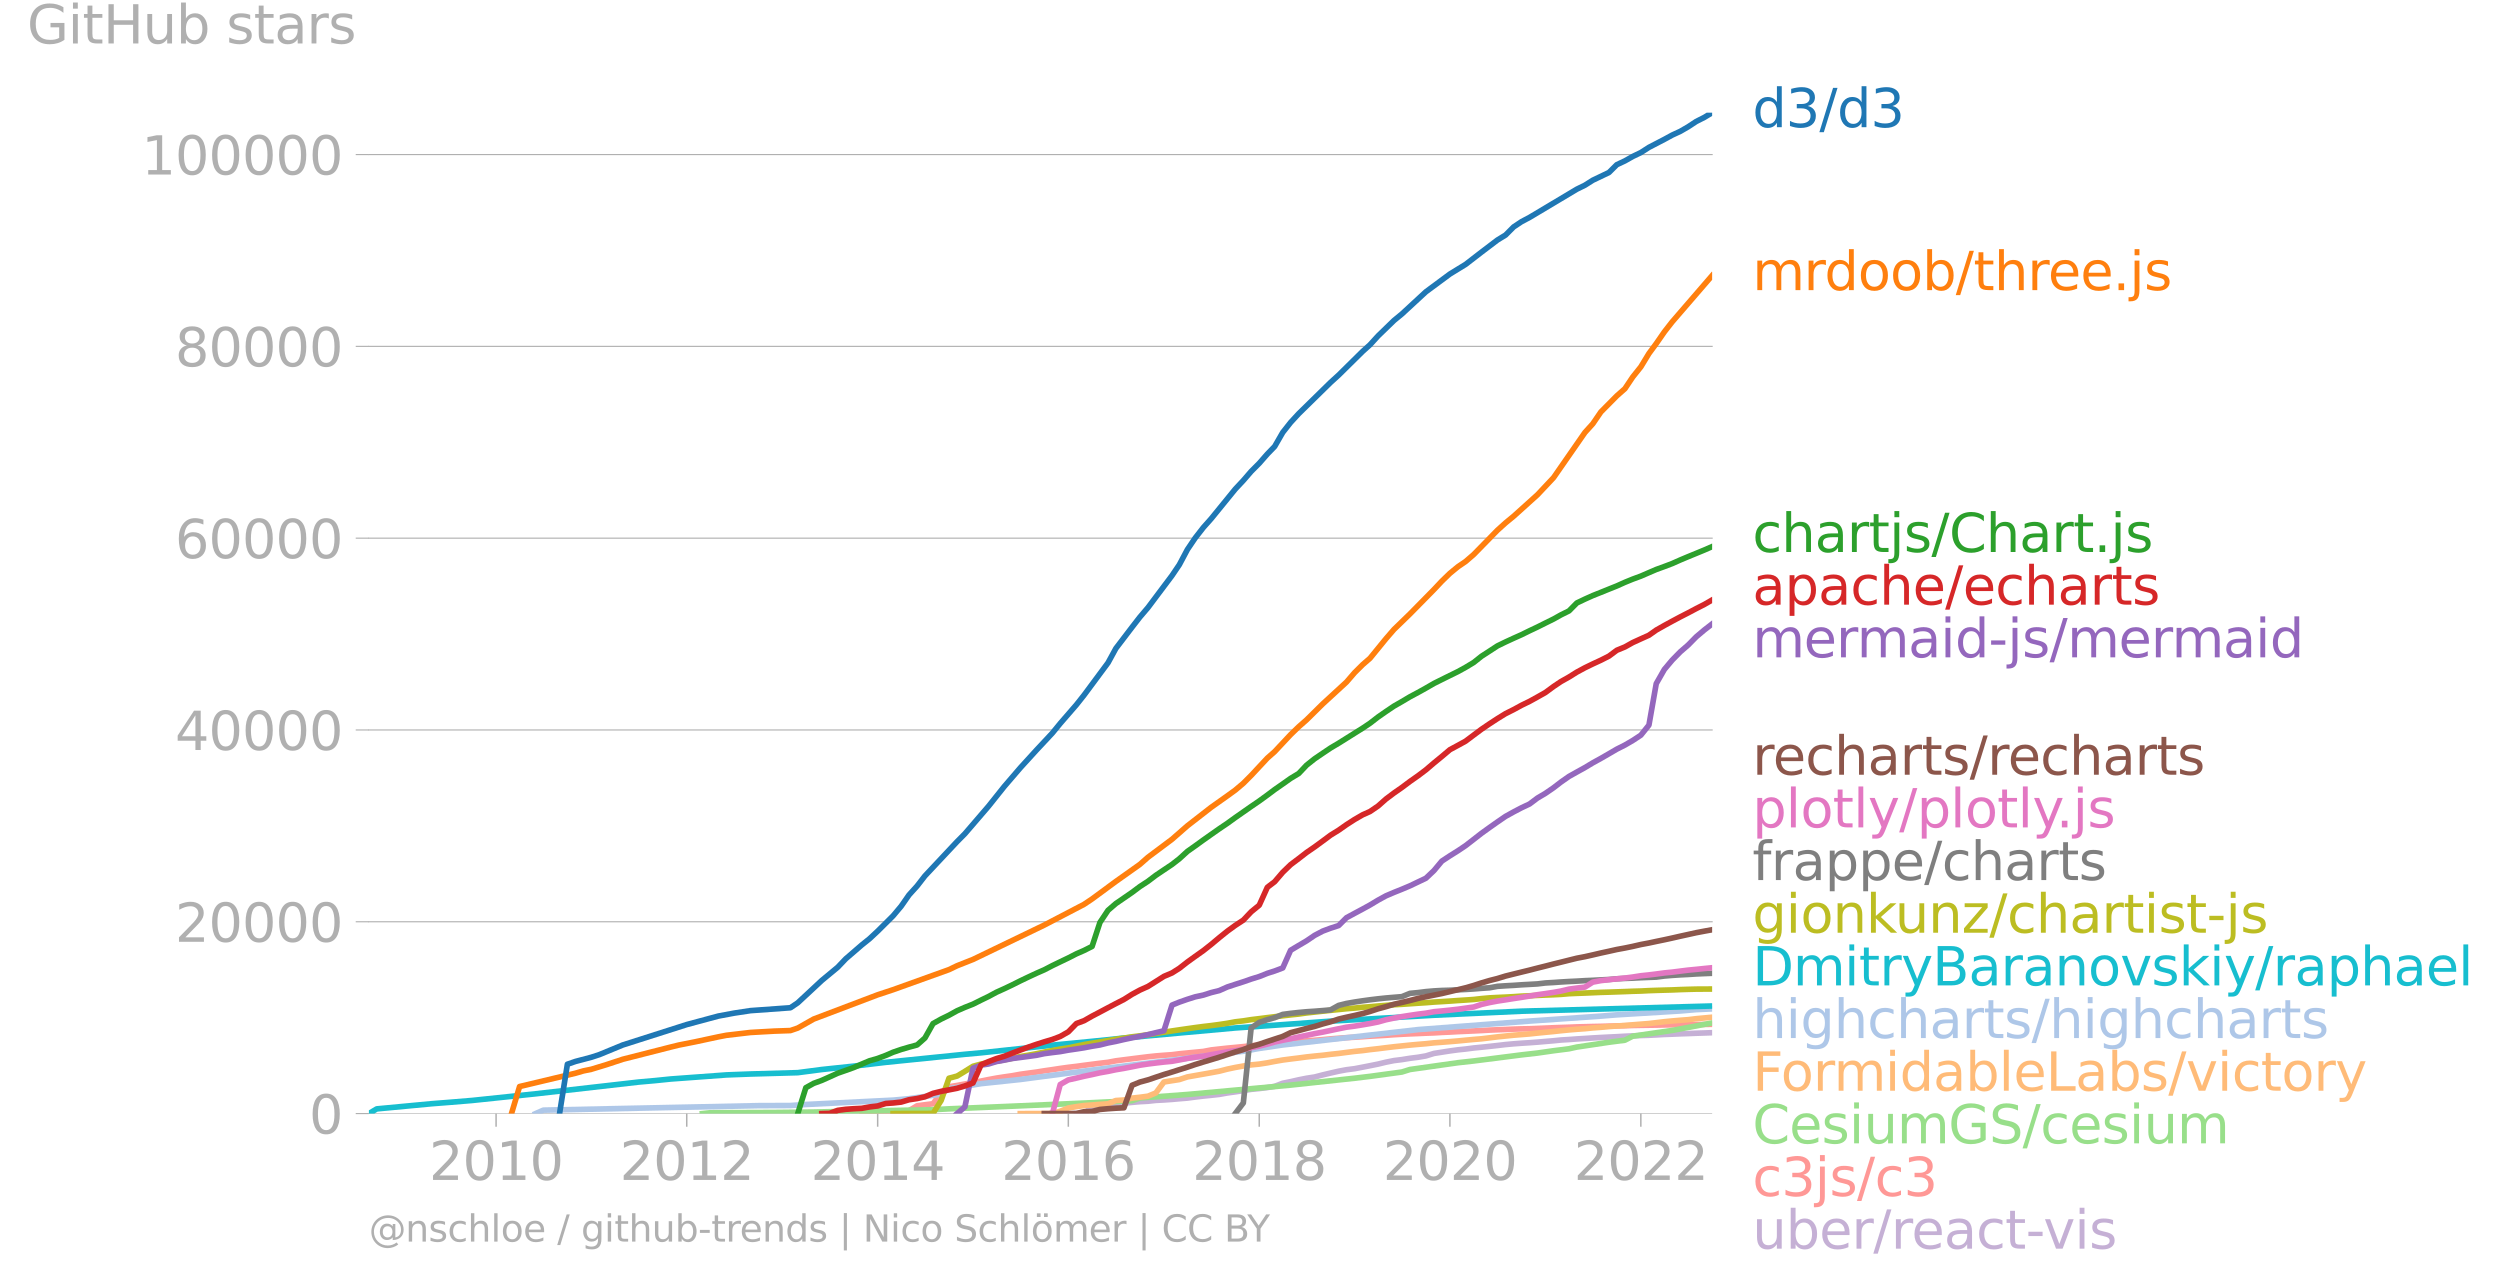 <svg xmlns:xlink="http://www.w3.org/1999/xlink" width="886.21" height="456.119" viewBox="0 0 664.657 342.089" xmlns="http://www.w3.org/2000/svg"><defs><style>*{stroke-linejoin:round;stroke-linecap:butt}</style></defs><g id="figure_1"><path d="M0 342.09h664.657V0H0v342.09z" style="fill:none" id="patch_1"/><g id="axes_1"><path d="M98.073 296.063h357.12V29.951H98.073v266.112z" style="fill:none" id="patch_2"/><g id="matplotlib.axis_1"><g id="xtick_1"><g id="line2d_1"><defs><path id="m203d5ace37" d="M0 0v3.5" style="stroke:#b0b0b0;stroke-width:.4"/></defs><use xlink:href="#m203d5ace37" x="131.889" y="296.063" style="fill:#b0b0b0;stroke:#b0b0b0;stroke-width:.4"/></g><g style="fill:#b0b0b0" transform="matrix(.14 0 0 -.14 114.074 313.7)" id="text_1"><defs><path id="DejaVuSans-32" d="M1228 531h2203V0H469v531q359 372 979 998 621 627 780 809 303 340 423 576 121 236 121 464 0 372-261 606-261 235-680 235-297 0-627-103-329-103-704-313v638q381 153 712 231 332 78 607 78 725 0 1156-363 431-362 431-968 0-288-108-546-107-257-392-607-78-91-497-524-418-433-1181-1211z" transform="scale(.016)"/><path id="DejaVuSans-30" d="M2034 4250q-487 0-733-480-245-479-245-1442 0-959 245-1439 246-480 733-480 491 0 736 480 246 480 246 1439 0 963-246 1442-245 480-736 480zm0 500q785 0 1199-621 414-620 414-1801 0-1178-414-1799Q2819-91 2034-91q-784 0-1198 620-414 621-414 1799 0 1181 414 1801 414 621 1198 621z" transform="scale(.016)"/><path id="DejaVuSans-31" d="M794 531h1031v3560L703 3866v575l1116 225h631V531h1031V0H794v531z" transform="scale(.016)"/></defs><use xlink:href="#DejaVuSans-32"/><use xlink:href="#DejaVuSans-30" x="63.623"/><use xlink:href="#DejaVuSans-31" x="127.246"/><use xlink:href="#DejaVuSans-30" x="190.869"/></g></g><g id="xtick_2"><use xlink:href="#m203d5ace37" x="182.579" y="296.063" style="fill:#b0b0b0;stroke:#b0b0b0;stroke-width:.4" id="line2d_2"/><g style="fill:#b0b0b0" transform="matrix(.14 0 0 -.14 164.764 313.7)" id="text_2"><use xlink:href="#DejaVuSans-32"/><use xlink:href="#DejaVuSans-30" x="63.623"/><use xlink:href="#DejaVuSans-31" x="127.246"/><use xlink:href="#DejaVuSans-32" x="190.869"/></g></g><g id="xtick_3"><use xlink:href="#m203d5ace37" x="233.338" y="296.063" style="fill:#b0b0b0;stroke:#b0b0b0;stroke-width:.4" id="line2d_3"/><g style="fill:#b0b0b0" transform="matrix(.14 0 0 -.14 215.523 313.7)" id="text_3"><defs><path id="DejaVuSans-34" d="M2419 4116 825 1625h1594v2491zm-166 550h794V1625h666v-525h-666V0h-628v1100H313v609l1940 2957z" transform="scale(.016)"/></defs><use xlink:href="#DejaVuSans-32"/><use xlink:href="#DejaVuSans-30" x="63.623"/><use xlink:href="#DejaVuSans-31" x="127.246"/><use xlink:href="#DejaVuSans-34" x="190.869"/></g></g><g id="xtick_4"><use xlink:href="#m203d5ace37" x="284.028" y="296.063" style="fill:#b0b0b0;stroke:#b0b0b0;stroke-width:.4" id="line2d_4"/><g style="fill:#b0b0b0" transform="matrix(.14 0 0 -.14 266.213 313.7)" id="text_4"><defs><path id="DejaVuSans-36" d="M2113 2584q-425 0-674-291-248-290-248-796 0-503 248-796 249-292 674-292t673 292q248 293 248 796 0 506-248 796-248 291-673 291zm1253 1979v-575q-238 112-480 171-242 60-480 60-625 0-955-422-329-422-376-1275 184 272 462 417 279 145 613 145 703 0 1111-427 408-426 408-1160 0-719-425-1154Q2819-91 2113-91q-810 0-1238 620-428 621-428 1799 0 1106 525 1764t1409 658q238 0 480-47t505-140z" transform="scale(.016)"/></defs><use xlink:href="#DejaVuSans-32"/><use xlink:href="#DejaVuSans-30" x="63.623"/><use xlink:href="#DejaVuSans-31" x="127.246"/><use xlink:href="#DejaVuSans-36" x="190.869"/></g></g><g id="xtick_5"><use xlink:href="#m203d5ace37" x="334.788" y="296.063" style="fill:#b0b0b0;stroke:#b0b0b0;stroke-width:.4" id="line2d_5"/><g style="fill:#b0b0b0" transform="matrix(.14 0 0 -.14 316.973 313.7)" id="text_5"><defs><path id="DejaVuSans-38" d="M2034 2216q-450 0-708-241-257-241-257-662 0-422 257-663 258-241 708-241t709 242q260 243 260 662 0 421-258 662-257 241-711 241zm-631 268q-406 100-633 378-226 279-226 679 0 559 398 884 399 325 1092 325 697 0 1094-325t397-884q0-400-227-679-226-278-629-378 456-106 710-416 255-309 255-755 0-679-414-1042Q2806-91 2034-91q-771 0-1186 362-414 363-414 1042 0 446 256 755 257 310 713 416zm-231 997q0-362 226-565 227-203 636-203 407 0 636 203 230 203 230 565 0 363-230 566-229 203-636 203-409 0-636-203-226-203-226-566z" transform="scale(.016)"/></defs><use xlink:href="#DejaVuSans-32"/><use xlink:href="#DejaVuSans-30" x="63.623"/><use xlink:href="#DejaVuSans-31" x="127.246"/><use xlink:href="#DejaVuSans-38" x="190.869"/></g></g><g id="xtick_6"><use xlink:href="#m203d5ace37" x="385.477" y="296.063" style="fill:#b0b0b0;stroke:#b0b0b0;stroke-width:.4" id="line2d_6"/><g style="fill:#b0b0b0" transform="matrix(.14 0 0 -.14 367.662 313.7)" id="text_6"><use xlink:href="#DejaVuSans-32"/><use xlink:href="#DejaVuSans-30" x="63.623"/><use xlink:href="#DejaVuSans-32" x="127.246"/><use xlink:href="#DejaVuSans-30" x="190.869"/></g></g><g id="xtick_7"><use xlink:href="#m203d5ace37" x="436.237" y="296.063" style="fill:#b0b0b0;stroke:#b0b0b0;stroke-width:.4" id="line2d_7"/><g style="fill:#b0b0b0" transform="matrix(.14 0 0 -.14 418.422 313.7)" id="text_7"><use xlink:href="#DejaVuSans-32"/><use xlink:href="#DejaVuSans-30" x="63.623"/><use xlink:href="#DejaVuSans-32" x="127.246"/><use xlink:href="#DejaVuSans-32" x="190.869"/></g></g></g><g id="matplotlib.axis_2"><g id="ytick_1"><path d="M98.073 296.063h357.12" clip-path="url(#pa56638ba76)" style="fill:none;stroke:#b0b0b0;stroke-width:.3;stroke-linecap:square" id="line2d_8"/><g id="line2d_9"><defs><path id="ma652ba17bc" d="M0 0h-3.5" style="stroke:#b0b0b0;stroke-width:.3"/></defs><use xlink:href="#ma652ba17bc" x="98.073" y="296.063" style="fill:#b0b0b0;stroke:#b0b0b0;stroke-width:.3"/></g><use xlink:href="#DejaVuSans-30" style="fill:#b0b0b0" transform="matrix(.14 0 0 -.14 82.166 301.382)" id="text_8"/></g><g id="ytick_2"><path d="M98.073 245.068h357.12" clip-path="url(#pa56638ba76)" style="fill:none;stroke:#b0b0b0;stroke-width:.3;stroke-linecap:square" id="line2d_10"/><use xlink:href="#ma652ba17bc" x="98.073" y="245.068" style="fill:#b0b0b0;stroke:#b0b0b0;stroke-width:.3" id="line2d_11"/><g style="fill:#b0b0b0" transform="matrix(.14 0 0 -.14 46.536 250.387)" id="text_9"><use xlink:href="#DejaVuSans-32"/><use xlink:href="#DejaVuSans-30" x="63.623"/><use xlink:href="#DejaVuSans-30" x="127.246"/><use xlink:href="#DejaVuSans-30" x="190.869"/><use xlink:href="#DejaVuSans-30" x="254.492"/></g></g><g id="ytick_3"><path d="M98.073 194.072h357.12" clip-path="url(#pa56638ba76)" style="fill:none;stroke:#b0b0b0;stroke-width:.3;stroke-linecap:square" id="line2d_12"/><use xlink:href="#ma652ba17bc" x="98.073" y="194.072" style="fill:#b0b0b0;stroke:#b0b0b0;stroke-width:.3" id="line2d_13"/><g style="fill:#b0b0b0" transform="matrix(.14 0 0 -.14 46.536 199.391)" id="text_10"><use xlink:href="#DejaVuSans-34"/><use xlink:href="#DejaVuSans-30" x="63.623"/><use xlink:href="#DejaVuSans-30" x="127.246"/><use xlink:href="#DejaVuSans-30" x="190.869"/><use xlink:href="#DejaVuSans-30" x="254.492"/></g></g><g id="ytick_4"><path d="M98.073 143.077h357.12" clip-path="url(#pa56638ba76)" style="fill:none;stroke:#b0b0b0;stroke-width:.3;stroke-linecap:square" id="line2d_14"/><use xlink:href="#ma652ba17bc" x="98.073" y="143.077" style="fill:#b0b0b0;stroke:#b0b0b0;stroke-width:.3" id="line2d_15"/><g style="fill:#b0b0b0" transform="matrix(.14 0 0 -.14 46.536 148.396)" id="text_11"><use xlink:href="#DejaVuSans-36"/><use xlink:href="#DejaVuSans-30" x="63.623"/><use xlink:href="#DejaVuSans-30" x="127.246"/><use xlink:href="#DejaVuSans-30" x="190.869"/><use xlink:href="#DejaVuSans-30" x="254.492"/></g></g><g id="ytick_5"><path d="M98.073 92.081h357.12" clip-path="url(#pa56638ba76)" style="fill:none;stroke:#b0b0b0;stroke-width:.3;stroke-linecap:square" id="line2d_16"/><use xlink:href="#ma652ba17bc" x="98.073" y="92.081" style="fill:#b0b0b0;stroke:#b0b0b0;stroke-width:.3" id="line2d_17"/><g style="fill:#b0b0b0" transform="matrix(.14 0 0 -.14 46.536 97.4)" id="text_12"><use xlink:href="#DejaVuSans-38"/><use xlink:href="#DejaVuSans-30" x="63.623"/><use xlink:href="#DejaVuSans-30" x="127.246"/><use xlink:href="#DejaVuSans-30" x="190.869"/><use xlink:href="#DejaVuSans-30" x="254.492"/></g></g><g id="ytick_6"><path d="M98.073 41.086h357.12" clip-path="url(#pa56638ba76)" style="fill:none;stroke:#b0b0b0;stroke-width:.3;stroke-linecap:square" id="line2d_18"/><use xlink:href="#ma652ba17bc" x="98.073" y="41.086" style="fill:#b0b0b0;stroke:#b0b0b0;stroke-width:.3" id="line2d_19"/><g style="fill:#b0b0b0" transform="matrix(.14 0 0 -.14 37.628 46.405)" id="text_13"><use xlink:href="#DejaVuSans-31"/><use xlink:href="#DejaVuSans-30" x="63.623"/><use xlink:href="#DejaVuSans-30" x="127.246"/><use xlink:href="#DejaVuSans-30" x="190.869"/><use xlink:href="#DejaVuSans-30" x="254.492"/><use xlink:href="#DejaVuSans-30" x="318.115"/></g></g><g style="fill:#b0b0b0" transform="matrix(.14 0 0 -.14 7.2 11.563)" id="text_14"><defs><path id="DejaVuSans-47" d="M3809 666v1253H2778v519h1656V434q-365-259-806-392-440-133-940-133-1094 0-1712 639-617 640-617 1780 0 1144 617 1783 618 639 1712 639 456 0 867-113 411-112 758-331v-672q-350 297-744 447t-828 150q-857 0-1287-478-429-478-429-1425 0-944 429-1422 430-478 1287-478 334 0 596 58 263 58 472 180z" transform="scale(.016)"/><path id="DejaVuSans-69" d="M603 3500h575V0H603v3500zm0 1363h575v-729H603v729z" transform="scale(.016)"/><path id="DejaVuSans-74" d="M1172 4494v-994h1184v-447H1172V1153q0-428 117-550t477-122h590V0h-590q-666 0-919 248-253 249-253 905v1900H172v447h422v994h578z" transform="scale(.016)"/><path id="DejaVuSans-48" d="M628 4666h631V2753h2294v1913h631V0h-631v2222H1259V0H628v4666z" transform="scale(.016)"/><path id="DejaVuSans-75" d="M544 1381v2119h575V1403q0-497 193-746 194-248 582-248 465 0 735 297 271 297 271 810v1984h575V0h-575v538q-209-319-486-474-276-155-642-155-603 0-916 375-312 375-312 1097zm1447 2203z" transform="scale(.016)"/><path id="DejaVuSans-62" d="M3116 1747q0 634-261 995t-717 361q-457 0-718-361t-261-995q0-634 261-995t718-361q456 0 717 361t261 995zM1159 2969q182 312 458 463 277 152 661 152 638 0 1036-506 399-506 399-1331T3314 415Q2916-91 2278-91q-384 0-661 152-276 152-458 464V0H581v4863h578V2969z" transform="scale(.016)"/><path id="DejaVuSans-73" d="M2834 3397v-544q-243 125-506 187-262 63-544 63-428 0-642-131t-214-394q0-200 153-314t616-217l197-44q612-131 870-370t258-667q0-488-386-773Q2250-91 1575-91q-281 0-586 55T347 128v594q319-166 628-249 309-82 613-82 406 0 624 139 219 139 219 392 0 234-158 359-157 125-692 241l-200 47q-534 112-772 345-237 233-237 639 0 494 350 762 350 269 994 269 318 0 599-47 282-46 519-140z" transform="scale(.016)"/><path id="DejaVuSans-61" d="M2194 1759q-697 0-966-159t-269-544q0-306 202-486 202-179 548-179 479 0 768 339t289 901v128h-572zm1147 238V0h-575v531q-197-318-491-470T1556-91q-537 0-855 302-317 302-317 808 0 590 395 890 396 300 1180 300h807v57q0 397-261 614t-733 217q-300 0-585-72-284-72-546-216v532q315 122 612 182 297 61 578 61 760 0 1135-394 375-393 375-1193z" transform="scale(.016)"/><path id="DejaVuSans-72" d="M2631 2963q-97 56-211 82-114 27-251 27-488 0-749-317t-261-911V0H581v3500h578v-544q182 319 472 473 291 155 707 155 59 0 131-8 72-7 159-23l3-590z" transform="scale(.016)"/></defs><use xlink:href="#DejaVuSans-47"/><use xlink:href="#DejaVuSans-69" x="77.49"/><use xlink:href="#DejaVuSans-74" x="105.273"/><use xlink:href="#DejaVuSans-48" x="144.482"/><use xlink:href="#DejaVuSans-75" x="219.678"/><use xlink:href="#DejaVuSans-62" x="283.057"/><use xlink:href="#DejaVuSans-20" x="346.533"/><use xlink:href="#DejaVuSans-73" x="378.32"/><use xlink:href="#DejaVuSans-74" x="430.42"/><use xlink:href="#DejaVuSans-61" x="469.629"/><use xlink:href="#DejaVuSans-72" x="530.908"/><use xlink:href="#DejaVuSans-73" x="572.021"/></g></g><path d="m286.18 296.063 2.015-.005 2.152-1.844 2.083-.084 2.153-.61 2.083-.121 2.153-.092 2.152-.227 2.083-.184 2.153-.115 2.083-.229 2.153-.11 2.152-.15 1.944-.173 2.153-.176 2.083-.278 2.153-.255 2.083-.21 2.152-.237 2.153-.385 2.083-.29 2.153-.324 2.083-.347 2.153-.211 2.152-.263 1.944-.326 2.153-.824 2.083-.416 2.153-.494 2.083-.413 2.152-.332 2.153-.56 2.083-.493 2.153-.492 2.083-.388 2.152-.275 2.153-.41 1.944-.383 2.153-.433 2.083-.503 2.153-.43 2.083-.256 2.152-.351 2.153-.273 2.083-.355 2.153-.665 2.083-.327 2.152-.339 2.153-.293 2.014-.209 2.152-.278 2.083-.206 2.153-.227 2.083-.227 2.153-.253 2.152-.196 2.083-.156 2.153-.135 2.083-.155 2.153-.184 2.152-.183 1.944-.197 2.153-.13 2.083-.155 2.153-.13 2.083-.135 2.153-.123 2.152-.11 2.083-.101 2.153-.125 2.083-.095 2.153-.089 2.152-.069 1.944-.097 2.153-.12 2.083-.076 2.153-.092 2.083-.071 2.152-.087 2.153-.069 2.083-.076" clip-path="url(#pa56638ba76)" style="fill:none;stroke:#c5b0d5;stroke-width:1.5;stroke-linecap:square" id="line2d_20"/><path d="m229.103 296.063 2.083-.22 2.152-.012 2.153-.03 1.944-.097 2.153-.171 2.083-.245 2.153-1.306 2.083-.272 2.152-.258 2.153-2.986 2.083-1.537 2.153-.35 2.083-.39 2.152-.382 2.153-.395 1.944-.393 2.153-.398 2.083-.324 2.153-.31 2.083-.38 2.152-.299 2.153-.288 2.083-.337 2.153-.308 2.083-.321 2.152-.299 2.153-.255 2.014-.273 2.152-.28 2.083-.268 2.153-.255 2.083-.39 2.153-.278 2.152-.273 2.083-.262 2.153-.268 2.083-.22 2.153-.175 2.152-.153 1.944-.245 2.153-.212 2.083-.204 2.153-.206 2.083-.4 2.152-.243 2.153-.237 2.083-.193 2.153-.215 2.083-.224 2.153-.191 2.152-.158 1.944-.174 2.153-.194 2.083-.201 2.153-.191 2.083-.2 2.152-.147 2.153-.176 2.083-.199 2.153-.16 2.083-.159 2.152-.114 2.153-.135 1.944-.14 2.153-.115 2.083-.123 2.153-.155 2.083-.118 2.152-.104 2.153-.087 2.083-.097 2.153-.076 2.083-.128 2.152-.091 2.153-.118 2.014-.089 2.152-.094 2.083-.105 2.153-.117 2.083-.087 2.153-.079 2.152-.09 2.083-.068 2.153-.038 2.083-.08 2.153-.091 2.152-.092 1.944-.069 2.153-.071 2.083-.087 2.153-.05 2.083-.054 2.153-.046 2.152-.061 2.083-.06 2.153-.035 2.083-.066 2.153-.043 2.152-.031 1.944-.028 2.153-.043 2.083-.034 2.153-.033 2.083-.012 2.152-.034 2.153-.025 2.083-.033" clip-path="url(#pa56638ba76)" style="fill:none;stroke:#ff9896;stroke-width:1.5;stroke-linecap:square" id="line2d_21"/><path d="m186.746 296.063 2.152-.23 16.943-.068 10.485-.11 8.541-.196 23.192-.434 4.236-.227 14.721-.614 21.179-.92 6.388-.312 6.388-.321 2.083-.716 12.638-.939 27.428-2.49 17.012-1.83 4.097-.491 8.472-1.155 2.152-.67 8.472-1.2 4.305-.609 4.166-.461 12.707-1.62 4.236-.484 4.305-.617 4.097-.52 2.083-.456 8.541-1.28 4.236-.548 2.083-1.069 10.485-1.527 10.624-2h0" clip-path="url(#pa56638ba76)" style="fill:none;stroke:#98df8a;stroke-width:1.5;stroke-linecap:square" id="line2d_22"/><g style="fill:#1f77b4" transform="matrix(.14 0 0 -.14 465.907 33.814)" id="text_15"><defs><path id="DejaVuSans-64" d="M2906 2969v1894h575V0h-575v525q-181-312-458-464-276-152-664-152-634 0-1033 506-398 507-398 1332t398 1331q399 506 1033 506 388 0 664-152 277-151 458-463zM947 1747q0-634 261-995t717-361q456 0 718 361 263 361 263 995t-263 995q-262 361-718 361t-717-361q-261-361-261-995z" transform="scale(.016)"/><path id="DejaVuSans-33" d="M2597 2516q453-97 707-404 255-306 255-756 0-690-475-1069Q2609-91 1734-91q-293 0-604 58T488 141v609q262-153 574-231 313-78 654-78 593 0 904 234t311 681q0 413-289 645-289 233-804 233h-544v519h569q465 0 712 186t247 536q0 359-255 551-254 193-729 193-260 0-557-57-297-56-653-174v562q360 100 674 150t592 50q719 0 1137-327 419-326 419-882 0-388-222-655t-631-370z" transform="scale(.016)"/><path id="DejaVuSans-2f" d="M1625 4666h531L531-594H0l1625 5260z" transform="scale(.016)"/></defs><use xlink:href="#DejaVuSans-64"/><use xlink:href="#DejaVuSans-33" x="63.477"/><use xlink:href="#DejaVuSans-2f" x="127.1"/><use xlink:href="#DejaVuSans-64" x="160.791"/><use xlink:href="#DejaVuSans-33" x="224.268"/></g><g style="fill:#ff7f0e" transform="matrix(.14 0 0 -.14 465.907 77.127)" id="text_16"><defs><path id="DejaVuSans-6d" d="M3328 2828q216 388 516 572t706 184q547 0 844-383 297-382 297-1088V0h-578v2094q0 503-179 746-178 244-543 244-447 0-707-297-259-296-259-809V0h-578v2094q0 506-178 748t-550 242q-441 0-701-298-259-298-259-808V0H581v3500h578v-544q197 322 472 475t653 153q382 0 649-194 267-193 395-562z" transform="scale(.016)"/><path id="DejaVuSans-6f" d="M1959 3097q-462 0-731-361t-269-989q0-628 267-989 268-361 733-361 460 0 728 362 269 363 269 988 0 622-269 986-268 364-728 364zm0 487q750 0 1178-488 429-487 429-1349 0-859-429-1349Q2709-91 1959-91q-753 0-1180 489-426 490-426 1349 0 862 426 1349 427 488 1180 488z" transform="scale(.016)"/><path id="DejaVuSans-68" d="M3513 2113V0h-575v2094q0 497-194 743-194 247-581 247-466 0-735-297-269-296-269-809V0H581v4863h578V2956q207 316 486 472 280 156 646 156 603 0 912-373 310-373 310-1098z" transform="scale(.016)"/><path id="DejaVuSans-65" d="M3597 1894v-281H953q38-594 358-905t892-311q331 0 642 81t618 244V178Q3153 47 2828-22t-659-69q-838 0-1327 487-489 488-489 1320 0 859 464 1363 464 505 1252 505 706 0 1117-455 411-454 411-1235zm-575 169q-6 471-264 752-258 282-683 282-481 0-770-272t-333-766l2050 4z" transform="scale(.016)"/><path id="DejaVuSans-2e" d="M684 794h660V0H684v794z" transform="scale(.016)"/><path id="DejaVuSans-6a" d="M603 3500h575V-63q0-668-255-968-254-300-820-300h-219v487H38q328 0 446 152Q603-541 603-63v3563zm0 1363h575v-729H603v729z" transform="scale(.016)"/></defs><use xlink:href="#DejaVuSans-6d"/><use xlink:href="#DejaVuSans-72" x="97.412"/><use xlink:href="#DejaVuSans-64" x="136.775"/><use xlink:href="#DejaVuSans-6f" x="200.252"/><use xlink:href="#DejaVuSans-6f" x="261.434"/><use xlink:href="#DejaVuSans-62" x="322.615"/><use xlink:href="#DejaVuSans-2f" x="386.092"/><use xlink:href="#DejaVuSans-74" x="419.783"/><use xlink:href="#DejaVuSans-68" x="458.992"/><use xlink:href="#DejaVuSans-72" x="522.371"/><use xlink:href="#DejaVuSans-65" x="561.234"/><use xlink:href="#DejaVuSans-65" x="622.758"/><use xlink:href="#DejaVuSans-2e" x="684.281"/><use xlink:href="#DejaVuSans-6a" x="716.068"/><use xlink:href="#DejaVuSans-73" x="743.852"/></g><g style="fill:#2ca02c" transform="matrix(.14 0 0 -.14 465.907 146.761)" id="text_17"><defs><path id="DejaVuSans-63" d="M3122 3366v-538q-244 135-489 202t-495 67q-560 0-870-355-309-354-309-995t309-996q310-354 870-354 250 0 495 67t489 202V134Q2881 22 2623-34q-257-57-548-57-791 0-1257 497-465 497-465 1341 0 856 470 1346 471 491 1290 491 265 0 518-55 253-54 491-163z" transform="scale(.016)"/><path id="DejaVuSans-43" d="M4122 4306v-665q-319 297-680 443-361 147-767 147-800 0-1225-489t-425-1414q0-922 425-1411t1225-489q406 0 767 147t680 444V359q-331-225-702-338-370-112-782-112-1060 0-1670 648-609 649-609 1771 0 1125 609 1773 610 649 1670 649 418 0 788-111 371-111 696-333z" transform="scale(.016)"/></defs><use xlink:href="#DejaVuSans-63"/><use xlink:href="#DejaVuSans-68" x="54.98"/><use xlink:href="#DejaVuSans-61" x="118.359"/><use xlink:href="#DejaVuSans-72" x="179.639"/><use xlink:href="#DejaVuSans-74" x="220.752"/><use xlink:href="#DejaVuSans-6a" x="259.961"/><use xlink:href="#DejaVuSans-73" x="287.744"/><use xlink:href="#DejaVuSans-2f" x="339.844"/><use xlink:href="#DejaVuSans-43" x="373.535"/><use xlink:href="#DejaVuSans-68" x="443.359"/><use xlink:href="#DejaVuSans-61" x="506.738"/><use xlink:href="#DejaVuSans-72" x="568.018"/><use xlink:href="#DejaVuSans-74" x="609.131"/><use xlink:href="#DejaVuSans-2e" x="648.34"/><use xlink:href="#DejaVuSans-6a" x="680.127"/><use xlink:href="#DejaVuSans-73" x="707.91"/></g><g style="fill:#d62728" transform="matrix(.14 0 0 -.14 465.907 160.761)" id="text_18"><defs><path id="DejaVuSans-70" d="M1159 525v-1856H581v4831h578v-531q182 312 458 463 277 152 661 152 638 0 1036-506 399-506 399-1331T3314 415Q2916-91 2278-91q-384 0-661 152-276 152-458 464zm1957 1222q0 634-261 995t-717 361q-457 0-718-361t-261-995q0-634 261-995t718-361q456 0 717 361t261 995z" transform="scale(.016)"/></defs><use xlink:href="#DejaVuSans-61"/><use xlink:href="#DejaVuSans-70" x="61.279"/><use xlink:href="#DejaVuSans-61" x="124.756"/><use xlink:href="#DejaVuSans-63" x="186.035"/><use xlink:href="#DejaVuSans-68" x="241.016"/><use xlink:href="#DejaVuSans-65" x="304.395"/><use xlink:href="#DejaVuSans-2f" x="365.918"/><use xlink:href="#DejaVuSans-65" x="399.609"/><use xlink:href="#DejaVuSans-63" x="461.133"/><use xlink:href="#DejaVuSans-68" x="516.113"/><use xlink:href="#DejaVuSans-61" x="579.492"/><use xlink:href="#DejaVuSans-72" x="640.771"/><use xlink:href="#DejaVuSans-74" x="681.885"/><use xlink:href="#DejaVuSans-73" x="721.094"/></g><g style="fill:#9467bd" transform="matrix(.14 0 0 -.14 465.907 174.761)" id="text_19"><defs><path id="DejaVuSans-2d" d="M313 2009h1684v-512H313v512z" transform="scale(.016)"/></defs><use xlink:href="#DejaVuSans-6d"/><use xlink:href="#DejaVuSans-65" x="97.412"/><use xlink:href="#DejaVuSans-72" x="158.936"/><use xlink:href="#DejaVuSans-6d" x="198.299"/><use xlink:href="#DejaVuSans-61" x="295.711"/><use xlink:href="#DejaVuSans-69" x="356.99"/><use xlink:href="#DejaVuSans-64" x="384.773"/><use xlink:href="#DejaVuSans-2d" x="448.25"/><use xlink:href="#DejaVuSans-6a" x="484.334"/><use xlink:href="#DejaVuSans-73" x="512.117"/><use xlink:href="#DejaVuSans-2f" x="564.217"/><use xlink:href="#DejaVuSans-6d" x="597.908"/><use xlink:href="#DejaVuSans-65" x="695.32"/><use xlink:href="#DejaVuSans-72" x="756.844"/><use xlink:href="#DejaVuSans-6d" x="796.207"/><use xlink:href="#DejaVuSans-61" x="893.619"/><use xlink:href="#DejaVuSans-69" x="954.898"/><use xlink:href="#DejaVuSans-64" x="982.682"/></g><g style="fill:#8c564b" transform="matrix(.14 0 0 -.14 465.907 205.978)" id="text_20"><use xlink:href="#DejaVuSans-72"/><use xlink:href="#DejaVuSans-65" x="38.863"/><use xlink:href="#DejaVuSans-63" x="100.387"/><use xlink:href="#DejaVuSans-68" x="155.367"/><use xlink:href="#DejaVuSans-61" x="218.746"/><use xlink:href="#DejaVuSans-72" x="280.025"/><use xlink:href="#DejaVuSans-74" x="321.139"/><use xlink:href="#DejaVuSans-73" x="360.348"/><use xlink:href="#DejaVuSans-2f" x="412.447"/><use xlink:href="#DejaVuSans-72" x="446.139"/><use xlink:href="#DejaVuSans-65" x="485.002"/><use xlink:href="#DejaVuSans-63" x="546.525"/><use xlink:href="#DejaVuSans-68" x="601.506"/><use xlink:href="#DejaVuSans-61" x="664.885"/><use xlink:href="#DejaVuSans-72" x="726.164"/><use xlink:href="#DejaVuSans-74" x="767.277"/><use xlink:href="#DejaVuSans-73" x="806.486"/></g><g style="fill:#e377c2" transform="matrix(.14 0 0 -.14 465.907 219.978)" id="text_21"><defs><path id="DejaVuSans-6c" d="M603 4863h575V0H603v4863z" transform="scale(.016)"/><path id="DejaVuSans-79" d="M2059-325q-243-625-475-815-231-191-618-191H506v481h338q237 0 368 113 132 112 291 531l103 262L191 3500h609L1894 763l1094 2737h609L2059-325z" transform="scale(.016)"/></defs><use xlink:href="#DejaVuSans-70"/><use xlink:href="#DejaVuSans-6c" x="63.477"/><use xlink:href="#DejaVuSans-6f" x="91.26"/><use xlink:href="#DejaVuSans-74" x="152.441"/><use xlink:href="#DejaVuSans-6c" x="191.65"/><use xlink:href="#DejaVuSans-79" x="219.434"/><use xlink:href="#DejaVuSans-2f" x="278.613"/><use xlink:href="#DejaVuSans-70" x="312.305"/><use xlink:href="#DejaVuSans-6c" x="375.781"/><use xlink:href="#DejaVuSans-6f" x="403.564"/><use xlink:href="#DejaVuSans-74" x="464.746"/><use xlink:href="#DejaVuSans-6c" x="503.955"/><use xlink:href="#DejaVuSans-79" x="531.738"/><use xlink:href="#DejaVuSans-2e" x="576.668"/><use xlink:href="#DejaVuSans-6a" x="608.455"/><use xlink:href="#DejaVuSans-73" x="636.238"/></g><g style="fill:#7f7f7f" transform="matrix(.14 0 0 -.14 465.907 233.978)" id="text_22"><defs><path id="DejaVuSans-66" d="M2375 4863v-479h-550q-309 0-430-125-120-125-120-450v-309h947v-447h-947V0H697v3053H147v447h550v244q0 584 272 851 272 268 862 268h544z" transform="scale(.016)"/></defs><use xlink:href="#DejaVuSans-66"/><use xlink:href="#DejaVuSans-72" x="35.205"/><use xlink:href="#DejaVuSans-61" x="76.318"/><use xlink:href="#DejaVuSans-70" x="137.598"/><use xlink:href="#DejaVuSans-70" x="201.074"/><use xlink:href="#DejaVuSans-65" x="264.551"/><use xlink:href="#DejaVuSans-2f" x="326.074"/><use xlink:href="#DejaVuSans-63" x="359.766"/><use xlink:href="#DejaVuSans-68" x="414.746"/><use xlink:href="#DejaVuSans-61" x="478.125"/><use xlink:href="#DejaVuSans-72" x="539.404"/><use xlink:href="#DejaVuSans-74" x="580.518"/><use xlink:href="#DejaVuSans-73" x="619.727"/></g><g style="fill:#bcbd22" transform="matrix(.14 0 0 -.14 465.907 247.978)" id="text_23"><defs><path id="DejaVuSans-67" d="M2906 1791q0 625-258 968-257 344-723 344-462 0-720-344-258-343-258-968 0-622 258-966t720-344q466 0 723 344 258 344 258 966zm575-1357q0-893-397-1329-396-436-1215-436-303 0-572 45t-522 139v559q253-137 500-202 247-66 503-66 566 0 847 295t281 892v285q-178-310-456-463T1784 0Q1141 0 747 490 353 981 353 1791q0 812 394 1302 394 491 1037 491 388 0 666-153t456-462v531h575V434z" transform="scale(.016)"/><path id="DejaVuSans-6e" d="M3513 2113V0h-575v2094q0 497-194 743-194 247-581 247-466 0-735-297-269-296-269-809V0H581v3500h578v-544q207 316 486 472 280 156 646 156 603 0 912-373 310-373 310-1098z" transform="scale(.016)"/><path id="DejaVuSans-6b" d="M581 4863h578V1991l1716 1509h734L1753 1863 3688 0h-750L1159 1709V0H581v4863z" transform="scale(.016)"/><path id="DejaVuSans-7a" d="M353 3500h2731v-525L922 459h2162V0H275v525l2163 2516H353v459z" transform="scale(.016)"/></defs><use xlink:href="#DejaVuSans-67"/><use xlink:href="#DejaVuSans-69" x="63.477"/><use xlink:href="#DejaVuSans-6f" x="91.26"/><use xlink:href="#DejaVuSans-6e" x="152.441"/><use xlink:href="#DejaVuSans-6b" x="215.82"/><use xlink:href="#DejaVuSans-75" x="270.605"/><use xlink:href="#DejaVuSans-6e" x="333.984"/><use xlink:href="#DejaVuSans-7a" x="397.363"/><use xlink:href="#DejaVuSans-2f" x="449.854"/><use xlink:href="#DejaVuSans-63" x="483.545"/><use xlink:href="#DejaVuSans-68" x="538.525"/><use xlink:href="#DejaVuSans-61" x="601.904"/><use xlink:href="#DejaVuSans-72" x="663.184"/><use xlink:href="#DejaVuSans-74" x="704.297"/><use xlink:href="#DejaVuSans-69" x="743.506"/><use xlink:href="#DejaVuSans-73" x="771.289"/><use xlink:href="#DejaVuSans-74" x="823.389"/><use xlink:href="#DejaVuSans-2d" x="862.598"/><use xlink:href="#DejaVuSans-6a" x="898.682"/><use xlink:href="#DejaVuSans-73" x="926.465"/></g><g style="fill:#17becf" transform="matrix(.14 0 0 -.14 465.907 261.978)" id="text_24"><defs><path id="DejaVuSans-44" d="M1259 4147V519h763q966 0 1414 437 448 438 448 1382 0 937-448 1373t-1414 436h-763zm-631 519h1297q1356 0 1990-564 635-564 635-1764 0-1207-638-1773Q3275 0 1925 0H628v4666z" transform="scale(.016)"/><path id="DejaVuSans-42" d="M1259 2228V519h1013q509 0 754 211 246 211 246 645 0 438-246 645-245 208-754 208H1259zm0 1919V2741h935q462 0 688 173 227 174 227 530 0 353-227 528-226 175-688 175h-935zm-631 519h1613q722 0 1112-300 391-300 391-853 0-429-200-682t-588-315q466-100 724-418 258-317 258-792 0-625-425-966Q3088 0 2303 0H628v4666z" transform="scale(.016)"/><path id="DejaVuSans-76" d="M191 3500h609L1894 563l1094 2937h609L2284 0h-781L191 3500z" transform="scale(.016)"/></defs><use xlink:href="#DejaVuSans-44"/><use xlink:href="#DejaVuSans-6d" x="77.002"/><use xlink:href="#DejaVuSans-69" x="174.414"/><use xlink:href="#DejaVuSans-74" x="202.197"/><use xlink:href="#DejaVuSans-72" x="241.406"/><use xlink:href="#DejaVuSans-79" x="282.52"/><use xlink:href="#DejaVuSans-42" x="341.699"/><use xlink:href="#DejaVuSans-61" x="410.303"/><use xlink:href="#DejaVuSans-72" x="471.582"/><use xlink:href="#DejaVuSans-61" x="512.695"/><use xlink:href="#DejaVuSans-6e" x="573.975"/><use xlink:href="#DejaVuSans-6f" x="637.354"/><use xlink:href="#DejaVuSans-76" x="698.535"/><use xlink:href="#DejaVuSans-73" x="757.715"/><use xlink:href="#DejaVuSans-6b" x="809.814"/><use xlink:href="#DejaVuSans-69" x="867.725"/><use xlink:href="#DejaVuSans-79" x="895.508"/><use xlink:href="#DejaVuSans-2f" x="954.688"/><use xlink:href="#DejaVuSans-72" x="988.379"/><use xlink:href="#DejaVuSans-61" x="1029.492"/><use xlink:href="#DejaVuSans-70" x="1090.771"/><use xlink:href="#DejaVuSans-68" x="1154.248"/><use xlink:href="#DejaVuSans-61" x="1217.627"/><use xlink:href="#DejaVuSans-65" x="1278.906"/><use xlink:href="#DejaVuSans-6c" x="1340.43"/></g><g style="fill:#aec7e8" transform="matrix(.14 0 0 -.14 465.907 275.978)" id="text_25"><use xlink:href="#DejaVuSans-68"/><use xlink:href="#DejaVuSans-69" x="63.379"/><use xlink:href="#DejaVuSans-67" x="91.162"/><use xlink:href="#DejaVuSans-68" x="154.639"/><use xlink:href="#DejaVuSans-63" x="218.018"/><use xlink:href="#DejaVuSans-68" x="272.998"/><use xlink:href="#DejaVuSans-61" x="336.377"/><use xlink:href="#DejaVuSans-72" x="397.656"/><use xlink:href="#DejaVuSans-74" x="438.77"/><use xlink:href="#DejaVuSans-73" x="477.979"/><use xlink:href="#DejaVuSans-2f" x="530.078"/><use xlink:href="#DejaVuSans-68" x="563.77"/><use xlink:href="#DejaVuSans-69" x="627.148"/><use xlink:href="#DejaVuSans-67" x="654.932"/><use xlink:href="#DejaVuSans-68" x="718.408"/><use xlink:href="#DejaVuSans-63" x="781.787"/><use xlink:href="#DejaVuSans-68" x="836.768"/><use xlink:href="#DejaVuSans-61" x="900.146"/><use xlink:href="#DejaVuSans-72" x="961.426"/><use xlink:href="#DejaVuSans-74" x="1002.539"/><use xlink:href="#DejaVuSans-73" x="1041.748"/></g><g style="fill:#ffbb78" transform="matrix(.14 0 0 -.14 465.907 289.978)" id="text_26"><defs><path id="DejaVuSans-46" d="M628 4666h2681v-532H1259V2759h1850v-531H1259V0H628v4666z" transform="scale(.016)"/><path id="DejaVuSans-4c" d="M628 4666h631V531h2272V0H628v4666z" transform="scale(.016)"/></defs><use xlink:href="#DejaVuSans-46"/><use xlink:href="#DejaVuSans-6f" x="53.895"/><use xlink:href="#DejaVuSans-72" x="115.076"/><use xlink:href="#DejaVuSans-6d" x="154.439"/><use xlink:href="#DejaVuSans-69" x="251.852"/><use xlink:href="#DejaVuSans-64" x="279.635"/><use xlink:href="#DejaVuSans-61" x="343.111"/><use xlink:href="#DejaVuSans-62" x="404.391"/><use xlink:href="#DejaVuSans-6c" x="467.867"/><use xlink:href="#DejaVuSans-65" x="495.65"/><use xlink:href="#DejaVuSans-4c" x="557.174"/><use xlink:href="#DejaVuSans-61" x="612.887"/><use xlink:href="#DejaVuSans-62" x="674.166"/><use xlink:href="#DejaVuSans-73" x="737.643"/><use xlink:href="#DejaVuSans-2f" x="789.742"/><use xlink:href="#DejaVuSans-76" x="823.434"/><use xlink:href="#DejaVuSans-69" x="882.613"/><use xlink:href="#DejaVuSans-63" x="910.396"/><use xlink:href="#DejaVuSans-74" x="965.377"/><use xlink:href="#DejaVuSans-6f" x="1004.586"/><use xlink:href="#DejaVuSans-72" x="1065.768"/><use xlink:href="#DejaVuSans-79" x="1106.881"/></g><g style="fill:#98df8a" transform="matrix(.14 0 0 -.14 465.907 303.978)" id="text_27"><defs><path id="DejaVuSans-53" d="M3425 4513v-616q-359 172-678 256-319 85-616 85-515 0-795-200t-280-569q0-310 186-468 186-157 705-254l381-78q706-135 1042-474t336-907q0-679-455-1029Q2797-91 1919-91q-331 0-705 75-373 75-773 222v650q384-215 753-325 369-109 725-109 540 0 834 212 294 213 294 607 0 343-211 537t-692 291l-385 75q-706 140-1022 440-315 300-315 835 0 619 436 975t1201 356q329 0 669-60 341-59 697-177z" transform="scale(.016)"/></defs><use xlink:href="#DejaVuSans-43"/><use xlink:href="#DejaVuSans-65" x="69.824"/><use xlink:href="#DejaVuSans-73" x="131.348"/><use xlink:href="#DejaVuSans-69" x="183.447"/><use xlink:href="#DejaVuSans-75" x="211.23"/><use xlink:href="#DejaVuSans-6d" x="274.609"/><use xlink:href="#DejaVuSans-47" x="372.021"/><use xlink:href="#DejaVuSans-53" x="449.512"/><use xlink:href="#DejaVuSans-2f" x="512.988"/><use xlink:href="#DejaVuSans-63" x="546.68"/><use xlink:href="#DejaVuSans-65" x="601.66"/><use xlink:href="#DejaVuSans-73" x="663.184"/><use xlink:href="#DejaVuSans-69" x="715.283"/><use xlink:href="#DejaVuSans-75" x="743.066"/><use xlink:href="#DejaVuSans-6d" x="806.445"/></g><g style="fill:#ff9896" transform="matrix(.14 0 0 -.14 465.907 317.978)" id="text_28"><use xlink:href="#DejaVuSans-63"/><use xlink:href="#DejaVuSans-33" x="54.98"/><use xlink:href="#DejaVuSans-6a" x="118.604"/><use xlink:href="#DejaVuSans-73" x="146.387"/><use xlink:href="#DejaVuSans-2f" x="198.486"/><use xlink:href="#DejaVuSans-63" x="232.178"/><use xlink:href="#DejaVuSans-33" x="287.158"/></g><g style="fill:#c5b0d5" transform="matrix(.14 0 0 -.14 465.907 331.978)" id="text_29"><use xlink:href="#DejaVuSans-75"/><use xlink:href="#DejaVuSans-62" x="63.379"/><use xlink:href="#DejaVuSans-65" x="126.855"/><use xlink:href="#DejaVuSans-72" x="188.379"/><use xlink:href="#DejaVuSans-2f" x="229.492"/><use xlink:href="#DejaVuSans-72" x="263.184"/><use xlink:href="#DejaVuSans-65" x="302.047"/><use xlink:href="#DejaVuSans-61" x="363.57"/><use xlink:href="#DejaVuSans-63" x="424.85"/><use xlink:href="#DejaVuSans-74" x="479.83"/><use xlink:href="#DejaVuSans-2d" x="519.039"/><use xlink:href="#DejaVuSans-76" x="552.498"/><use xlink:href="#DejaVuSans-69" x="611.678"/><use xlink:href="#DejaVuSans-73" x="639.461"/></g><g style="fill:#b0b0b0" transform="matrix(.097 0 0 -.097 98.073 330.1)" id="text_30"><defs><path id="DejaVuSans-40" d="M2381 1678q0-447 222-702 222-254 610-254 384 0 604 256 221 256 221 700 0 438-225 695-225 258-607 258-378 0-602-256-223-256-223-697zm1703-934q-187-241-429-355t-564-114q-538 0-874 389t-336 1014q0 625 337 1015 338 391 873 391 322 0 565-117 244-117 428-354v409h447V722q457 69 714 417 258 349 258 902 0 334-99 628-98 294-298 544-325 409-792 626t-1017 217q-384 0-738-102-353-101-653-301-490-319-767-836-276-517-276-1120 0-497 179-932 180-434 521-765 328-325 759-495 431-171 922-171 403 0 792 136t714 389l281-347q-390-303-851-464t-936-161q-578 0-1091 205-512 205-912 595Q841 78 631 592q-209 514-209 1105 0 569 212 1084 213 516 607 907 403 396 931 607t1119 211q662 0 1229-272 568-271 952-771 234-307 357-666 124-359 124-744 0-822-497-1297T4084 263v481z" transform="scale(.016)"/><path id="DejaVuSans-7c" d="M1344 4891v-6400H813v6400h531z" transform="scale(.016)"/><path id="DejaVuSans-4e" d="M628 4666h850L3547 763v3903h612V0h-850L1241 3903V0H628v4666z" transform="scale(.016)"/><path id="DejaVuSans-f6" d="M1959 3097q-462 0-731-361t-269-989q0-628 267-989 268-361 733-361 460 0 728 362 269 363 269 988 0 622-269 986-268 364-728 364zm0 487q750 0 1178-488 429-487 429-1349 0-859-429-1349Q2709-91 1959-91q-753 0-1180 489-426 490-426 1349 0 862 426 1349 427 488 1180 488zm295 1266h634v-631h-634v631zm-1222 0h634v-631h-634v631z" transform="scale(.016)"/><path id="DejaVuSans-59" d="M-13 4666h679l1293-1919 1285 1919h678L2272 2222V0h-634v2222L-13 4666z" transform="scale(.016)"/></defs><use xlink:href="#DejaVuSans-40"/><use xlink:href="#DejaVuSans-6e" x="100"/><use xlink:href="#DejaVuSans-73" x="163.379"/><use xlink:href="#DejaVuSans-63" x="215.479"/><use xlink:href="#DejaVuSans-68" x="270.459"/><use xlink:href="#DejaVuSans-6c" x="333.838"/><use xlink:href="#DejaVuSans-6f" x="361.621"/><use xlink:href="#DejaVuSans-65" x="422.803"/><use xlink:href="#DejaVuSans-20" x="484.326"/><use xlink:href="#DejaVuSans-2f" x="516.113"/><use xlink:href="#DejaVuSans-20" x="549.805"/><use xlink:href="#DejaVuSans-67" x="581.592"/><use xlink:href="#DejaVuSans-69" x="645.068"/><use xlink:href="#DejaVuSans-74" x="672.852"/><use xlink:href="#DejaVuSans-68" x="712.061"/><use xlink:href="#DejaVuSans-75" x="775.439"/><use xlink:href="#DejaVuSans-62" x="838.818"/><use xlink:href="#DejaVuSans-2d" x="902.295"/><use xlink:href="#DejaVuSans-74" x="938.379"/><use xlink:href="#DejaVuSans-72" x="977.588"/><use xlink:href="#DejaVuSans-65" x="1016.451"/><use xlink:href="#DejaVuSans-6e" x="1077.975"/><use xlink:href="#DejaVuSans-64" x="1141.354"/><use xlink:href="#DejaVuSans-73" x="1204.83"/><use xlink:href="#DejaVuSans-20" x="1256.93"/><use xlink:href="#DejaVuSans-7c" x="1288.717"/><use xlink:href="#DejaVuSans-20" x="1322.408"/><use xlink:href="#DejaVuSans-4e" x="1354.195"/><use xlink:href="#DejaVuSans-69" x="1429"/><use xlink:href="#DejaVuSans-63" x="1456.783"/><use xlink:href="#DejaVuSans-6f" x="1511.764"/><use xlink:href="#DejaVuSans-20" x="1572.945"/><use xlink:href="#DejaVuSans-53" x="1604.732"/><use xlink:href="#DejaVuSans-63" x="1668.209"/><use xlink:href="#DejaVuSans-68" x="1723.189"/><use xlink:href="#DejaVuSans-6c" x="1786.568"/><use xlink:href="#DejaVuSans-f6" x="1814.352"/><use xlink:href="#DejaVuSans-6d" x="1875.533"/><use xlink:href="#DejaVuSans-65" x="1972.945"/><use xlink:href="#DejaVuSans-72" x="2034.469"/><use xlink:href="#DejaVuSans-20" x="2075.582"/><use xlink:href="#DejaVuSans-7c" x="2107.369"/><use xlink:href="#DejaVuSans-20" x="2141.061"/><use xlink:href="#DejaVuSans-43" x="2172.848"/><use xlink:href="#DejaVuSans-43" x="2242.672"/><use xlink:href="#DejaVuSans-20" x="2312.496"/><use xlink:href="#DejaVuSans-42" x="2344.283"/><use xlink:href="#DejaVuSans-59" x="2407.387"/></g><path d="m271.252 296.063 2.152-.003 2.153-.007 2.083-.013 2.153-.023 2.083-.574 2.152-.869 2.153-.362 2.014-.288 2.152-.146 2.083-.168 2.153-.148 2.083-.872 2.153-.137 2.152-.5 2.083-.232 2.153-.286 2.083-.862 2.153-2.906 2.152-.345 1.944-.303 2.153-.706 2.083-.367 2.153-.378 2.083-.372 2.152-.403 2.153-.556 2.083-.438 2.153-.385 2.083-.299 2.153-.211 2.152-.334 1.944-.373 2.153-.377 2.083-.273 2.153-.265 2.083-.278 2.152-.234 2.153-.21 2.083-.255 2.153-.229 2.083-.273 2.152-.273 2.153-.216 1.944-.258 2.153-.242 2.083-.263 2.153-.26 2.083-.217 2.152-.221 2.153-.194 2.083-.171 2.153-.232 2.083-.156 2.152-.168 2.153-.183 2.014-.197 2.152-.199 2.083-.173 2.153-.258 2.083-.255 2.153-.221 2.152-.22 2.083-.165 2.153-.174 2.083-.224 2.153-.212 2.152-.206 1.944-.212 2.153-.212 2.083-.173 2.153-.153 2.083-.21 2.153-.157 2.152-.199 2.083-.153 2.153-.138 2.083-.178 2.153-.171 2.152-.168 1.944-.23 2.153-.255 2.083-.199 2.153-.183 2.083-.156 2.152-.262 2.153-.202 2.083-.191" clip-path="url(#pa56638ba76)" style="fill:none;stroke:#ffbb78;stroke-width:1.5;stroke-linecap:square" id="line2d_23"/><path d="m142.375 296.063 2.083-.915 57.147-1.196 8.541-.033 4.097-.278 23.192-1.155 4.236-.388 8.54-1.203 2.084-1.48 6.388-.955 2.153-.357 10.416-1.104 19.095-2.514 4.236-.538 35.969-4.455 4.236-.752 6.249-.92 6.319-.71 29.65-3.378 29.65-2.264 18.957-1.318 4.235-.34 16.874-1.03 4.235-.359 4.236-.189h0" clip-path="url(#pa56638ba76)" style="fill:none;stroke:#aec7e8;stroke-width:1.5;stroke-linecap:square" id="line2d_24"/><path d="m98.073 296.063 2.083-1.25 14.721-1.384 4.236-.329 6.388-.525 16.874-1.77 27.428-3.126 4.305-.382 4.236-.431 14.79-1.084 6.388-.242 12.568-.357 6.389-.836 8.471-.898 8.541-1.01 21.04-2.141 4.305-.393 18.957-2.03 10.554-1.024 8.472-.875 29.58-2.677 10.485-.727 14.86-1.084 21.11-1.208 6.388-.362 23.261-1.074 50.69-1.384h0" clip-path="url(#pa56638ba76)" style="fill:none;stroke:#17becf;stroke-width:1.5;stroke-linecap:square" id="line2d_25"/><path d="m237.435 296.063 2.153-.02 2.083-.003h2.153l2.083-.002 2.152-.029 2.153-3.426 2.083-5.921 2.153-.574 2.083-1.257 2.152-1.349 2.153-.591 1.944-.39 2.153-.365 2.083-.37 2.153-.405 2.083-.47 2.152-.356 2.153-.388 2.083-.448 2.153-.41 2.083-.383 2.152-.33 2.153-.443 2.014-.433 2.152-.36 2.083-.329 2.153-.362 2.083-.352 2.153-.306 2.152-.341 2.083-.258 2.153-.298 2.083-.337 2.153-.334 2.152-.336 1.944-.289 2.153-.31 2.083-.296 2.153-.283 2.083-.243 2.152-.288 2.153-.326 2.083-.385 2.153-.253 2.083-.326 2.153-.263 2.152-.275 1.944-.237 2.153-.253 2.083-.234 2.153-.224 2.083-.296 2.152-.232 2.153-.237 2.083-.217 2.153-.22 2.083-.214 2.152-.17 2.153-.217 1.944-.146 2.153-.193 2.083-.166 2.153-.166 2.083-.112 2.152-.148 2.153-.15 2.083-.133 2.153-.168 2.083-.125 2.152-.133 2.153-.155 2.014-.128 2.152-.15 2.083-.237 2.153-.192 2.083-.107 2.153-.094 2.152-.117 2.083-.143 2.153-.092 2.083-.102 2.153-.092 2.152-.076 1.944-.102 2.153-.184 2.083-.091 2.153-.077 2.083-.087 2.153-.094 2.152-.061 2.083-.072 2.153-.076 2.083-.084 2.153-.061 2.152-.107 1.944-.07 2.153-.063 2.083-.056 2.153-.092 2.083-.064 2.152-.056 2.153-.015 2.083-.008" clip-path="url(#pa56638ba76)" style="fill:none;stroke:#bcbd22;stroke-width:1.5;stroke-linecap:square" id="line2d_26"/><path d="m328.4 296.063 2.152-2.825 2.083-19.942 2.153-1.486 2.152-.717 1.944-.528 2.153-.877 2.083-.275 2.153-.235 2.083-.191 2.152-.14 2.153-.171 2.083-.181 2.153-1.198 2.083-.518 2.152-.38 2.153-.324 1.944-.268 2.153-.26 2.083-.219 2.153-.183 2.083-.171 2.152-.877 2.153-.207 2.083-.26 2.153-.186 2.083-.117 2.152-.062 2.153-.112 2.014-.092 2.152-.135 2.083-.168 2.153-.145 2.083-.383 2.153-.143 2.152-.117 2.083-.145 2.153-.118 2.083-.117 2.153-.257 2.152-.12 1.944-.138 2.153-.127 2.083-.1 2.153-.127 2.083-.09 2.153-.114 2.152-.105 2.083-.186 2.153-.102 2.083-.074 2.153-.115 2.152-.086 1.944-.072 2.153-.285 2.083-.176 2.153-.138 2.083-.104 2.152-.138 2.153-.095 2.083-.086" clip-path="url(#pa56638ba76)" style="fill:none;stroke:#7f7f7f;stroke-width:1.5;stroke-linecap:square" id="line2d_27"/><path d="m279.793 296.063 2.083-7.741 2.152-1.221 2.153-.477 2.014-.48 2.152-.453 2.083-.472 2.153-.38 2.083-.439 2.153-.36 2.152-.42 2.083-.42 2.153-.32 2.083-.267 2.153-.252 2.152-.204 1.944-.355 2.153-.405 2.083-.34 2.153-.267 2.083-.39 2.152-.38 2.153-.395 2.083-.276 2.153-.364 2.083-.452 2.153-.413 2.152-.522 1.944-.566 2.153-.462 2.083-.42 2.153-.455 2.083-.438 2.152-.454 2.153-.398 2.083-.44 2.153-.455 2.083-.42 2.152-.283 2.153-.347 1.944-.332 2.153-.425 2.083-.587 2.153-.454 2.083-.382 2.152-.34 2.153-.318 2.083-.26 2.153-.388 2.083-.199 2.152-.219 2.153-.245 2.014-.28 2.152-.306 2.083-.689 2.153-.494 2.083-.395 2.153-.327 2.152-.344 2.083-.314 2.153-.349 2.083-.352 2.153-.308 2.152-.322 1.944-.346 2.153-.513 2.083-.28 2.153-.263 2.083-1.316 2.153-.405 2.152-.247 2.083-.222 2.153-.212 2.083-.273 2.153-.339 2.152-.224 1.944-.242 2.153-.291 2.083-.207 2.153-.272 2.083-.26 2.152-.207 2.153-.224 2.083-.207" clip-path="url(#pa56638ba76)" style="fill:none;stroke:#e377c2;stroke-width:1.5;stroke-linecap:square" id="line2d_28"/><path d="m277.64 296.063 2.153-.003h4.235l2.153-.033 2.014-.461 2.152-.082 2.083-.522 2.153-.194 2.083-.14 2.153-.105 2.152-5.987 2.083-.854 2.153-.584 2.083-.709 2.153-.719 2.152-.655 1.944-.625 2.153-.67 2.083-.71 2.153-.665 2.083-.62 2.152-.655 2.153-.706 2.083-.683 2.153-.635 2.083-.819 2.153-.599 2.152-.729 1.944-.643 2.153-.708 2.083-1 2.153-.553 2.083-.566 2.152-.54 2.153-.664 2.083-.563 2.153-.73 2.083-.487 2.152-.466 2.153-.51 1.944-.556 2.153-.704 2.083-.568 2.153-.65 2.083-.47 2.152-.52 2.153-.558 2.083-.446 2.153-.431 2.083-.421 2.152-.51 2.153-.52 2.014-.495 2.152-.617 2.083-.688 2.153-.63 2.083-.53 2.153-.658 2.152-.536 2.083-.515 2.153-.525 2.083-.538 2.153-.538 2.152-.556 1.944-.477 2.153-.54 2.083-.515 2.153-.413 2.083-.467 2.153-.505 2.152-.466 2.083-.467 2.153-.395 2.083-.431 2.153-.495 2.152-.405 1.944-.418 2.153-.444 2.083-.454 2.153-.492 2.083-.456 2.152-.477 2.153-.408 2.083-.38" clip-path="url(#pa56638ba76)" style="fill:none;stroke:#8c564b;stroke-width:1.5;stroke-linecap:square" id="line2d_29"/><path d="m254.448 296.063 2.083-1.792 2.152-10.281 2.153-.819 1.944-.283 2.153-.66 2.083-.377 2.153-.436 2.083-.266 2.152-.285 2.153-.298 2.083-.439 2.153-.288 2.083-.253 2.152-.39 2.153-.313 2.014-.311 2.152-.413 2.083-.34 2.153-.54 2.083-.408 2.153-.502 2.152-.454 2.083-.385 2.153-.46 2.083-.51 2.153-.514 2.152-6.826 1.944-.79 2.153-.753 2.083-.655 2.153-.464 2.083-.665 2.152-.538 2.153-.957 2.083-.685 2.153-.689 2.083-.727 2.153-.668 2.152-.856 1.944-.623 2.153-.81 2.083-4.69 2.153-1.284 2.083-1.224 2.152-1.459 2.153-1.134 2.083-.778 2.153-.699 2.083-2.085 2.152-1.158 2.153-1.153 1.944-1.068 2.153-1.293 2.083-1.14 2.153-.92 2.083-.834 2.152-.91 2.153-1.027 2.083-.992 2.153-2.045 2.083-2.502 2.152-1.42 2.153-1.346 2.014-1.349 2.152-1.667 2.083-1.625 2.153-1.547 2.083-1.47 2.153-1.475 2.152-1.191 2.083-1.091 2.153-1.015 2.083-1.568 2.153-1.275 2.152-1.48 1.944-1.496 2.153-1.507 2.083-1.165 2.153-1.193 2.083-1.25 2.153-1.185 2.152-1.24 2.083-1.216 2.153-1.088 2.083-1.212 2.153-1.412 2.152-2.683 1.944-11.025 2.153-3.77 2.083-2.482 2.153-2.2 2.083-1.803 2.152-2.188 2.153-1.818 2.083-1.619" clip-path="url(#pa56638ba76)" style="fill:none;stroke:#9467bd;stroke-width:1.5;stroke-linecap:square" id="line2d_30"/><path d="m218.479 296.063 2.083-.061 2.152-.796 2.153-.288 2.083-.15 2.153-.105 2.083-.375 2.152-.257 2.153-.66 1.944-.133 2.153-.237 2.083-.617 2.153-.324 2.083-.464 2.152-.918 2.153-.525 2.083-.398 2.153-.423 2.083-.63 2.152-.783 2.153-4.834 1.944-.832 2.153-.823 2.083-.615 2.153-.846 2.083-.79 2.152-.801 2.153-.727 2.083-.668 2.153-.64 2.083-.79 2.152-1.224 2.153-2.213 2.014-.745 2.152-1.224 2.083-1.089 2.153-1.144 2.083-1.097 2.153-1.104 2.152-1.354 2.083-1.132 2.153-.969 2.083-1.313 2.153-1.364 2.152-.913 1.944-1.229 2.153-1.683 2.083-1.499 2.153-1.527 2.083-1.647 2.152-1.798 2.153-1.731 2.083-1.515 2.153-1.415 2.083-2.203 2.153-1.767 2.152-4.758 1.944-1.479 2.153-2.516 2.083-2.012 2.153-1.624 2.083-1.614 2.152-1.48 2.153-1.578 2.083-1.552 2.153-1.329 2.083-1.463 2.152-1.385 2.153-1.242 1.944-.87 2.153-1.468 2.083-1.846 2.153-1.616 2.083-1.451 2.152-1.614 2.153-1.51 2.083-1.573 2.153-1.84 2.083-1.704 2.152-1.818 2.153-1.158 2.014-1.106 2.152-1.617 2.083-1.555 2.153-1.461 2.083-1.357 2.153-1.328 2.152-1.079 2.083-1.134 2.153-1.05 2.083-1.15 2.153-1.22 2.152-1.585 1.944-1.306 2.153-1.211 2.083-1.303 2.153-1.16 2.083-1.012 2.153-.995 2.152-1.091 2.083-1.55 2.153-.885 2.083-1.163 2.153-.984 2.152-.969 1.944-1.37 2.153-1.22 2.083-1.135 2.153-1.15 2.083-1.066 2.152-1.14 2.153-1.096 2.083-1.204" clip-path="url(#pa56638ba76)" style="fill:none;stroke:#d62728;stroke-width:1.5;stroke-linecap:square" id="line2d_31"/><path d="m212.09 296.063 2.153-6.88 2.083-1.16 2.153-.787 2.083-.933 2.152-.977 2.153-.752 2.083-.747 2.153-.928 2.083-.88 2.152-.615 2.153-.81 1.944-.844 2.153-.737 2.083-.617 2.153-.584 2.083-1.846 2.152-3.835 2.153-1.199 2.083-1.012 2.153-1.193 2.083-.908 2.152-.849 2.153-1.078 1.944-.939 2.153-1.16 2.083-.94 2.153-1.026 2.083-1.045 2.152-1.028 2.153-1.004 2.083-.913 2.153-1.117 2.083-1.005 2.152-1.03 2.153-1.101 2.014-.882 2.152-1.084 2.083-6.362 2.153-3.235 2.083-1.798 2.153-1.476 2.152-1.482 2.083-1.56 2.153-1.405 2.083-1.58 2.153-1.452 2.152-1.44 1.944-1.512 2.153-1.964 2.083-1.473 2.153-1.56 2.083-1.472 2.152-1.51 2.153-1.453 2.083-1.507 2.153-1.504 2.083-1.456 2.153-1.469 2.152-1.565 1.944-1.459 2.153-1.5 2.083-1.475 2.153-1.3 2.083-2.206 2.152-1.711 2.153-1.464 2.083-1.4 2.153-1.277 2.083-1.306 2.152-1.351 2.153-1.346 1.944-1.3 2.153-1.666 2.083-1.448 2.153-1.45 2.083-1.194 2.152-1.277 2.153-1.15 2.083-1.158 2.153-1.244 2.083-1.04 2.152-1.064 2.153-1.058 2.014-1.11 2.152-1.294 2.083-1.658 2.153-1.395 2.083-1.359 2.153-1.048 2.152-.991 2.083-.931 2.153-1.058 2.083-.982 2.153-1.078 2.152-1.061 1.944-1.089 2.153-1.068 2.083-2.109 2.153-1.025 2.083-.938 2.153-.857 2.152-.87 2.083-.833 2.153-.967 2.083-.851 2.153-.793 2.152-.933 1.944-.837 2.153-.782 2.083-.79 2.153-.955 2.083-.877 2.152-.882 2.153-.887 2.083-.913" clip-path="url(#pa56638ba76)" style="fill:none;stroke:#2ca02c;stroke-width:1.5;stroke-linecap:square" id="line2d_32"/><path d="m135.986 296.063 2.153-7.193 14.86-3.542 2.083-.611 2.152-.444 4.097-1.25 4.236-1.402 12.777-3.253 2.083-.513 4.305-.854 6.25-1.341 2.152-.416 6.388-.75 6.319-.356 4.305-.15 1.944-.664 4.236-2.394 17.012-6.448 4.097-1.354 14.86-5.337 2.153-1.033 4.235-1.677 18.957-9.139 10.555-5.505 2.152-1.438 6.319-4.658 6.388-4.534 2.153-1.892 6.388-4.783 4.097-3.585 6.319-4.913 4.305-3.05 2.083-1.512 2.153-1.818 2.083-2.088 4.305-4.613 1.944-1.718 4.236-4.521 2.153-2.083 2.083-1.831 4.305-4.25 6.319-5.809 2.152-2.499 2.153-2.141 1.944-1.683 4.236-5.194 2.153-2.489 4.235-4.107 6.389-6.495 2.083-2.215 2.152-2.089 2.153-1.767 2.014-1.371 2.152-1.86 6.319-6.463 2.153-1.943 2.152-1.77 6.32-5.698 4.304-4.58 8.333-12.001 2.083-2.3 2.153-3.15 4.235-4.278 2.153-1.902 2.083-3.113 2.153-2.7 2.152-3.542 1.944-2.636 2.153-3.109 2.083-2.672 10.624-12.31h0" clip-path="url(#pa56638ba76)" style="fill:none;stroke:#ff7f0e;stroke-width:1.5;stroke-linecap:square" id="line2d_33"/><path d="m148.763 296.063 2.083-13.124 2.153-.74 4.235-1.121 2.153-.706 6.18-2.55 17.012-5.428 8.402-2.26 4.236-.79 4.305-.653 10.624-.765 1.944-1.313 6.389-5.943 4.235-3.511 2.153-2.257 4.236-3.661 2.083-1.673 2.152-2.007 4.097-4.067 2.153-2.567 2.083-2.991 2.153-2.379 2.083-2.685 8.54-9.11 2.084-2.104 6.25-7.272 4.235-5.306 4.236-4.934 4.305-4.724 4.236-4.534 2.083-2.552 4.305-4.97 2.014-2.54 6.388-8.612 2.083-3.817 4.305-5.648 2.083-2.688 2.153-2.529 6.388-8.514 1.944-2.876 2.153-4.051 2.083-3.083 2.153-2.764 2.083-2.346 6.388-7.848 2.153-2.305 2.083-2.412 2.153-2.165 2.152-2.46 1.944-2.005 2.153-3.737 2.083-2.645 2.153-2.34 8.471-8.302 2.153-1.959 6.388-6.305 1.944-1.752 2.153-2.36 4.236-4.106 2.083-1.714 6.388-5.902 6.388-4.73 4.167-2.555 4.235-3.269 4.236-3.215 2.153-1.318 2.152-2.162 2.083-1.39 2.153-1.142 12.568-7.502 2.153-1.058 2.083-1.32 4.305-2.06 2.083-2.074 2.153-1.01 2.083-1.175 2.153-1.035 2.152-1.385 4.097-2.126 2.083-1.137 2.153-.995 2.083-1.203 2.152-1.418 2.153-1.089 2.083-1.262h0" clip-path="url(#pa56638ba76)" style="fill:none;stroke:#1f77b4;stroke-width:1.5;stroke-linecap:square" id="line2d_34"/></g></g><defs><clipPath id="pa56638ba76"><path d="M98.073 29.951h357.12v266.112H98.073z"/></clipPath></defs></svg>